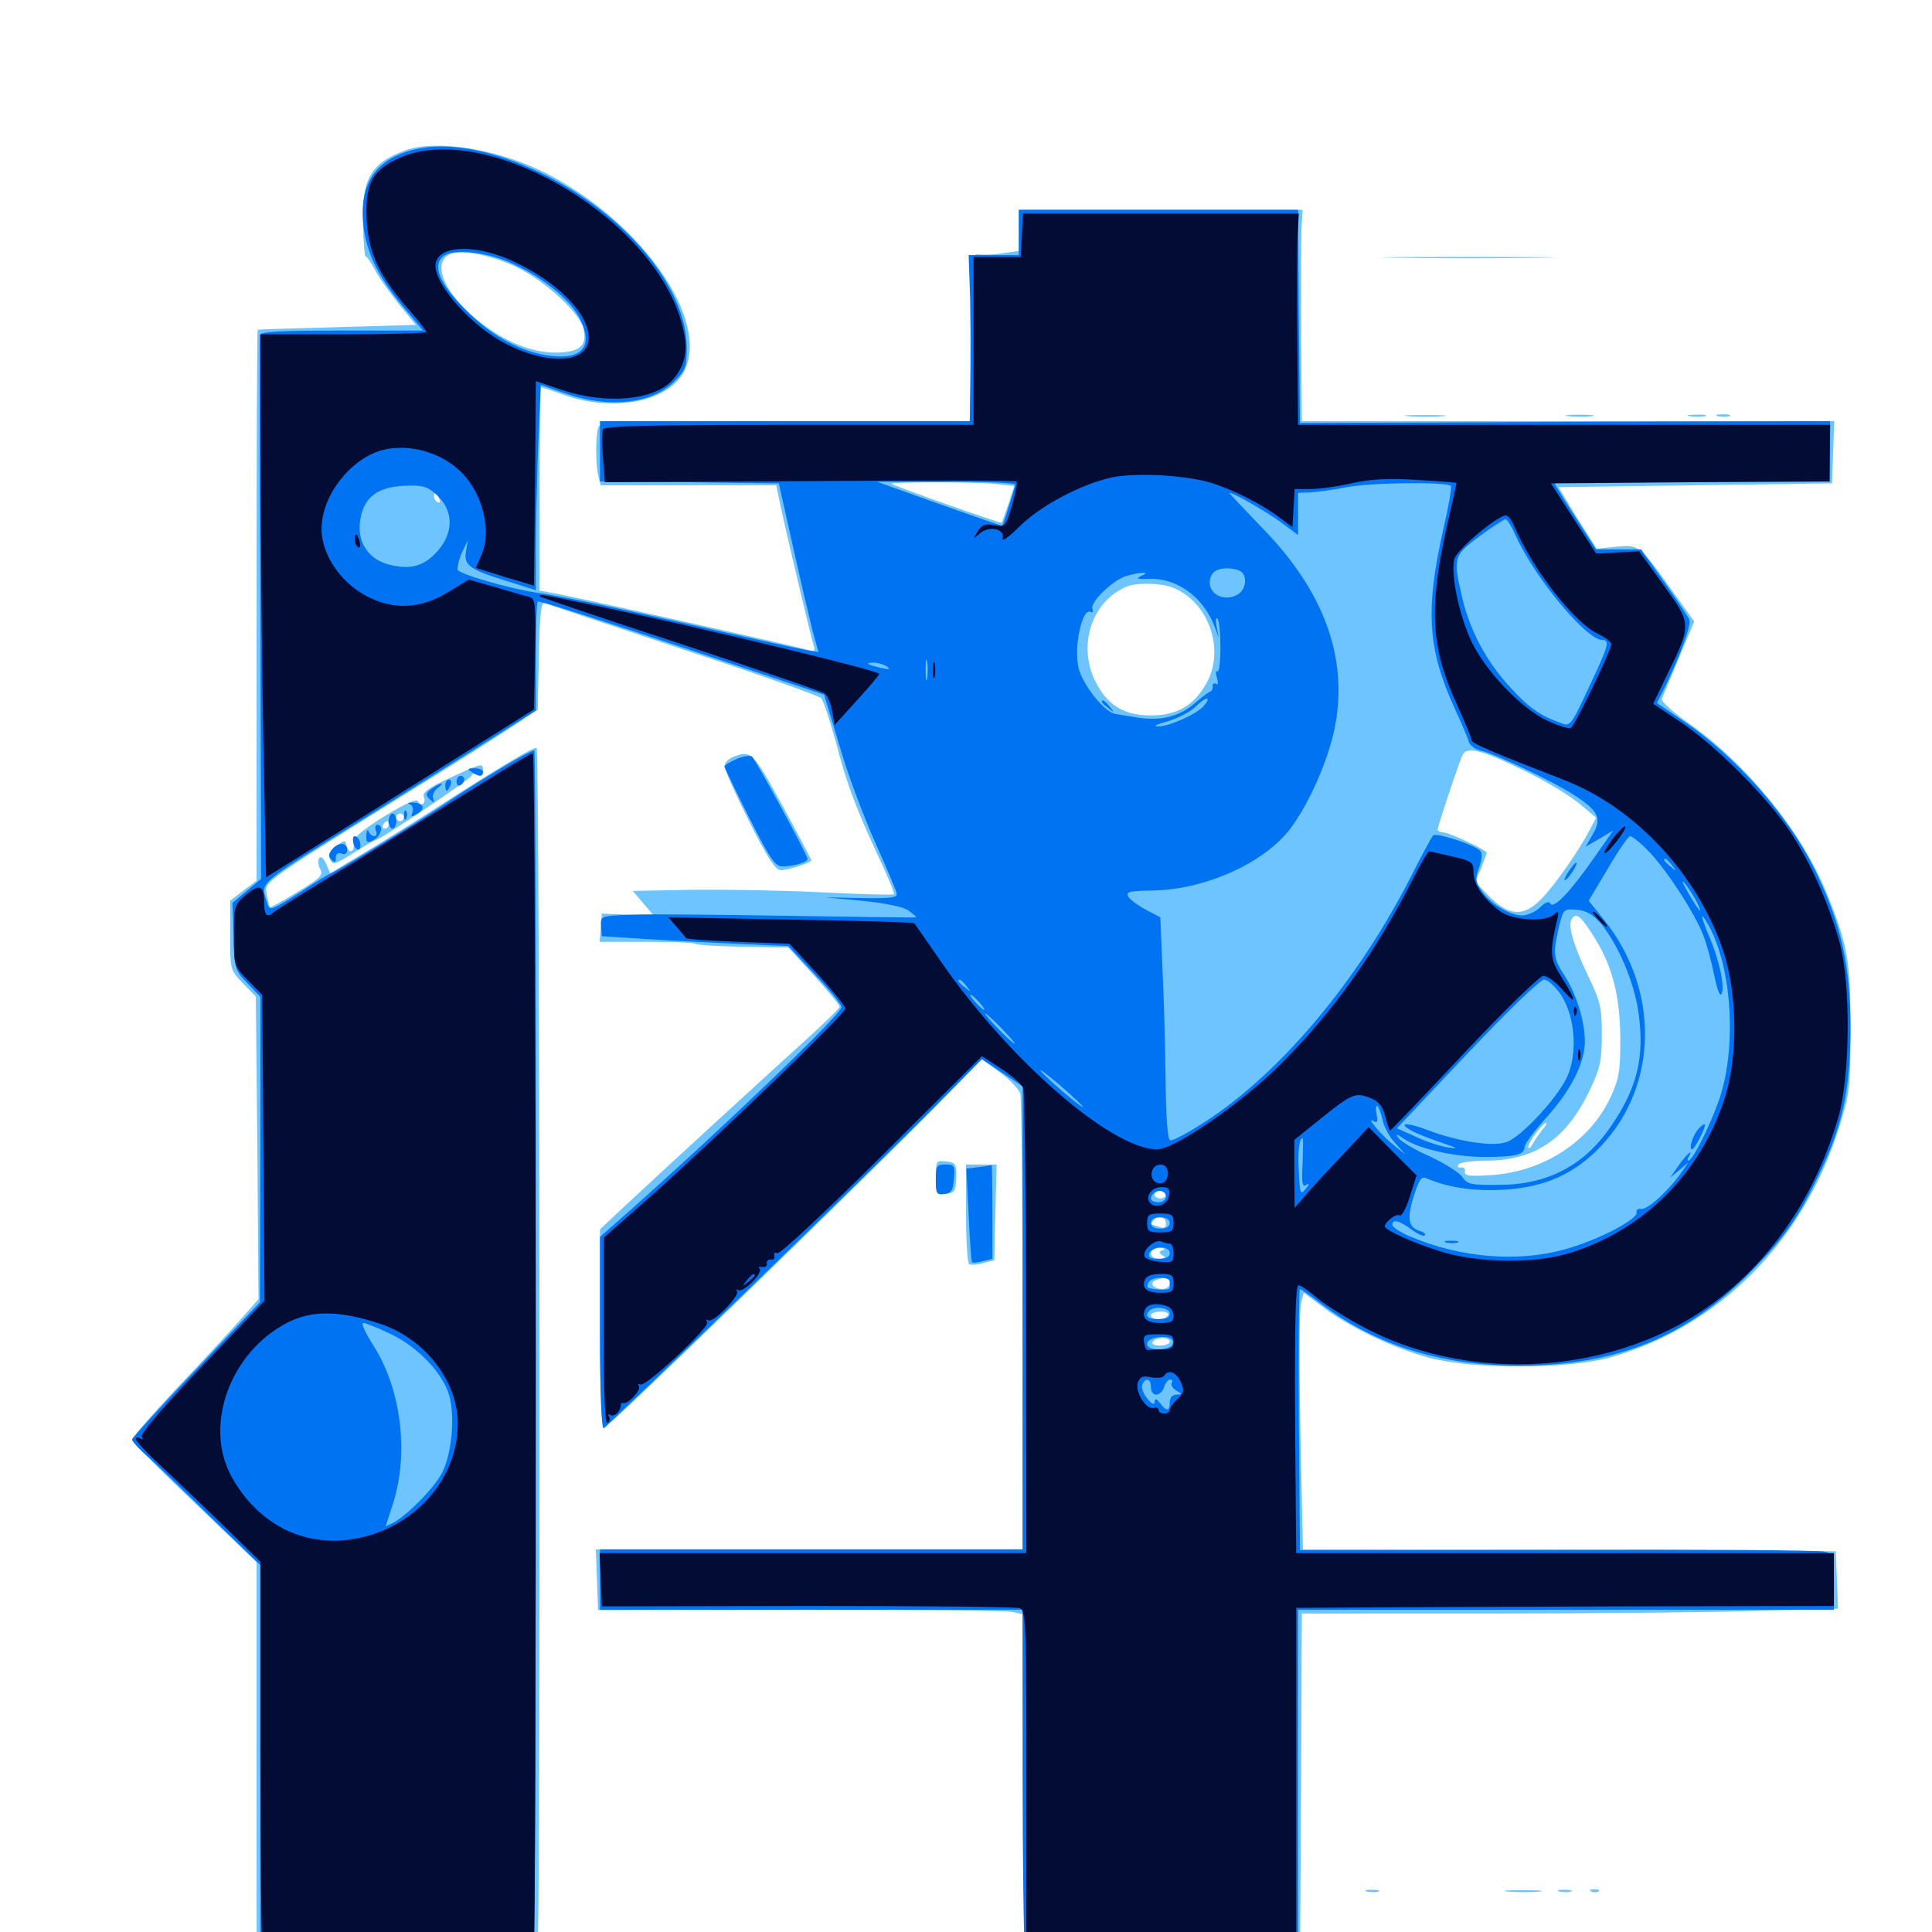 <svg xmlns="http://www.w3.org/2000/svg" viewBox="0 -1000 1000 1000">
	<path fill="#6dc4ff" d="M209.961 -922.266C191.992 -915.82 186.914 -907.031 187.891 -883.594C188.086 -874.023 188.867 -866.602 189.258 -867.188C189.648 -867.578 191.797 -864.648 193.945 -860.547C195.898 -856.641 201.758 -848.438 206.445 -842.578L215.234 -831.836L174.609 -830.664C152.148 -830.078 133.594 -829.492 133.398 -829.297C133.008 -829.102 132.812 -764.844 132.812 -686.523V-544.141L125.977 -539.062L119.141 -533.789V-515.82C119.141 -498.242 119.141 -497.852 125.781 -491.016L132.422 -484.18L133.203 -405.859L133.789 -327.539L125 -317.578C120.117 -312.109 105.469 -296.094 92.188 -282.227C79.102 -268.164 68.359 -256.055 68.359 -254.883C68.359 -253.906 82.812 -239.062 100.586 -222.266L132.812 -191.406V-87.305V16.797H204.883C268.75 16.797 277.148 16.406 278.125 13.672C279.883 8.984 279.492 -611.719 277.734 -612.891C276.367 -613.672 256.641 -601.758 218.75 -577.344C211.719 -572.852 198.242 -564.453 188.477 -558.594L170.898 -548.047L168.75 -552.93C167.383 -556.055 166.016 -557.031 165.234 -555.859C164.453 -554.492 164.648 -551.953 165.82 -550C167.383 -547.07 165.625 -545.312 153.906 -538.281C146.289 -533.594 139.844 -530.078 139.648 -530.469C139.453 -530.859 138.672 -533.789 138.086 -537.109C136.719 -543.75 134.961 -542.383 219.727 -595.117C238.086 -606.445 258.594 -619.531 265.625 -624.219L278.32 -632.617L278.906 -660.547C279.297 -681.641 280.078 -688.477 281.836 -687.891C283.203 -687.305 315.43 -676.562 353.516 -663.867C391.602 -651.367 423.828 -639.844 425 -638.672C426.172 -637.5 429.492 -627.344 432.617 -616.016C438.281 -594.141 442.773 -582.227 455.469 -554.883C459.961 -545.508 463.086 -537.5 462.695 -537.109C462.305 -536.719 445.898 -537.109 426.562 -538.086C407.031 -539.062 376.758 -539.648 359.375 -539.453L327.539 -538.867L333.008 -532.422L338.477 -525.977L325 -526.562L311.523 -527.148L310.938 -519.922L310.352 -512.5H334.57C347.852 -512.5 359.18 -512.109 359.766 -511.523C360.352 -510.938 371.484 -510.156 384.375 -509.961L408.008 -509.57L421.289 -495.117C428.516 -487.109 434.57 -479.883 434.57 -478.906C434.57 -478.125 427.344 -471.094 418.75 -463.281C402.734 -448.828 339.648 -391.016 320.898 -373.438L310.547 -363.672V-312.109C310.547 -283.789 311.328 -260.547 312.305 -260.547C314.258 -260.547 436.328 -378.906 479.297 -422.266L508.203 -451.758L517.578 -444.922C522.656 -441.211 527.344 -436.328 528.125 -433.789C528.711 -431.445 529.297 -377.344 529.297 -313.867V-198.047H418.945H308.398L308.984 -182.227L309.57 -166.602L414.453 -166.797C472.07 -166.797 521.484 -166.406 524.219 -165.625L529.297 -164.453L529.688 -72.266L530.273 19.727H601.562H672.852L673.438 -72.656L673.828 -164.844H770.117C822.852 -164.844 885.352 -165.43 908.789 -166.211L951.367 -167.383L950.781 -182.227L950.195 -197.07L812.305 -197.656L674.414 -198.047L673.047 -259.18C672.461 -292.578 672.461 -322.461 673.438 -325.586L674.805 -330.859L684.766 -323.438C698.438 -313.086 720.898 -302.344 739.453 -297.266C762.109 -291.211 810.547 -291.211 833.008 -297.266C889.648 -313.086 933.984 -357.617 952.344 -417.773C957.422 -433.984 957.812 -438.086 957.812 -467.578C957.812 -502.344 956.445 -510.938 945.508 -537.695C932.617 -569.336 904.102 -604.492 874.414 -625.391C866.016 -631.25 859.57 -637.109 860.156 -638.281C860.742 -639.453 864.648 -649.023 868.945 -659.375L876.953 -678.32L866.016 -693.555C848.633 -717.969 848.438 -718.164 836.523 -716.992L826.367 -716.016L816.406 -731.836L806.641 -747.852L877.344 -748.828L948.242 -749.805L948.828 -766.016L949.414 -782.031H811.523H673.828L673.438 -826.562C673.438 -850.977 673.438 -875.586 673.633 -881.25L674.219 -891.406H600.781H527.344V-880.859V-870.117L518.945 -868.945C514.258 -868.164 508.789 -867.969 506.641 -868.359C503.125 -868.945 502.93 -867.188 502.344 -825.586L501.953 -782.031H406.445C321.094 -782.031 310.742 -781.641 309.766 -778.906C308.203 -775 308.203 -758.984 309.766 -753.32L310.938 -748.828H356.445H401.758L404.102 -737.695C407.422 -722.07 419.727 -670.508 421.094 -666.016C422.07 -663.281 421.484 -662.695 419.531 -663.281C416.602 -664.453 308.984 -688.477 290.625 -692.188L279.297 -694.336V-747.07C279.297 -775.977 279.688 -799.609 279.883 -799.609C280.273 -799.609 285.742 -797.852 292.188 -795.508C317.383 -786.523 345.703 -791.992 353.906 -807.422C368.164 -833.789 332.031 -885.547 281.836 -910.742C257.617 -922.852 225.977 -927.93 209.961 -922.266ZM267.383 -861.719C282.031 -854.688 299.805 -838.281 301.953 -830.078C303.906 -821.68 300.781 -818.164 290.234 -817.578C277.734 -816.797 264.062 -821.68 250.586 -831.641C231.836 -845.312 223.047 -862.5 232.031 -867.969C237.305 -871.289 253.711 -868.359 267.383 -861.719ZM514.062 -749.609L525 -748.438L522.07 -739.453C520.312 -734.375 518.75 -729.883 518.359 -729.492C517.969 -728.906 462.695 -748.438 461.523 -749.609C460.547 -750.586 503.906 -750.586 514.062 -749.609ZM227.344 -741.797C227.93 -740.234 227.734 -739.453 226.562 -740.039C225.391 -740.625 224.609 -741.992 224.609 -743.164C224.609 -745.898 225.977 -745.312 227.344 -741.797ZM606.836 -695.898C625.391 -688.867 634.375 -663.867 624.414 -646.289C617.969 -634.766 609.18 -629.688 595.703 -629.688C581.836 -629.688 573.047 -634.961 566.992 -647.266C557.422 -666.211 565.43 -689.648 583.984 -696.68C588.867 -698.438 600.977 -698.242 606.836 -695.898ZM790.039 -600.586C800.781 -595.312 813.281 -587.695 817.773 -583.789L826.172 -576.758L822.852 -570.508C817.773 -560.547 805.469 -542.773 798.242 -535.156C788.867 -525.391 781.445 -525.586 771.094 -535.742L763.477 -543.555L766.602 -550.586C768.164 -554.688 769.531 -558.203 769.531 -558.594C769.531 -559.961 750 -569.141 747.07 -569.141C745.508 -569.141 744.141 -569.922 744.141 -570.703C744.141 -572.266 753.906 -601.758 756.836 -608.789C758.984 -614.062 766.406 -612.109 790.039 -600.586ZM824.219 -516.406C834.375 -500.781 838.477 -485.156 838.672 -462.695C838.672 -445.508 838.086 -441.797 833.594 -432.031C823.047 -409.375 799.023 -393.555 772.07 -391.797C760.547 -391.016 757.812 -391.406 758.203 -393.555C758.594 -395.117 757.617 -396.094 756.25 -395.703C754.688 -395.508 754.102 -396.094 754.883 -397.266C755.469 -398.242 761.719 -399.219 768.555 -399.219C794.531 -399.219 810.742 -410.156 823.047 -436.133C828.32 -447.266 829.102 -451.172 829.102 -464.648C829.102 -478.516 828.32 -481.836 821.875 -495.117C814.258 -511.133 811.523 -520.898 813.477 -524.219C815.625 -527.93 817.969 -526.172 824.219 -516.406ZM798.438 -415.43C796.875 -413.477 794.531 -410.156 793.359 -408.008C792.188 -405.859 791.016 -405.078 791.016 -406.25C791.016 -408.594 798.438 -418.75 800.195 -418.75C800.781 -418.75 800 -417.188 798.438 -415.43ZM600.977 -391.016C601.562 -392.383 601.367 -394.141 600.781 -394.727C600.195 -395.508 599.609 -394.336 599.805 -392.188C599.805 -390.039 600.391 -389.453 600.977 -391.016ZM603.516 -381.641C603.516 -380.664 602.148 -379.688 600.586 -379.688C599.023 -379.688 597.656 -380.664 597.656 -381.641C597.656 -382.812 599.023 -383.594 600.586 -383.594C602.148 -383.594 603.516 -382.812 603.516 -381.641ZM603.516 -366.797C603.516 -364.648 602.539 -364.062 600.391 -364.844C598.633 -365.43 596.875 -366.016 596.484 -366.016C595.898 -366.016 596.094 -366.992 596.68 -367.969C598.633 -371.094 603.516 -370.312 603.516 -366.797ZM601.758 -352.93C599.609 -351.953 599.609 -351.562 601.758 -350.195C603.711 -349.023 603.32 -348.438 600.195 -348.438C597.461 -348.438 595.703 -349.609 595.703 -351.367C595.703 -353.125 597.461 -354.297 600.195 -354.102C602.539 -354.102 603.32 -353.516 601.758 -352.93ZM605.469 -335.742C605.469 -334.18 603.711 -332.812 601.758 -332.812C597.07 -332.812 594.727 -335.938 598.047 -337.305C602.734 -339.258 605.469 -338.672 605.469 -335.742ZM604.492 -319.141C603.906 -318.164 601.562 -317.188 599.414 -317.188C597.461 -317.188 595.703 -318.164 595.703 -319.141C595.703 -320.312 598.047 -321.094 600.781 -321.094C603.516 -321.094 605.273 -320.312 604.492 -319.141ZM605.469 -305.469C605.469 -304.492 603.125 -303.516 600.391 -303.516C597.656 -303.516 595.898 -304.297 596.68 -305.469C597.266 -306.641 599.609 -307.422 601.758 -307.422C603.711 -307.422 605.469 -306.641 605.469 -305.469ZM723.242 -866.602C702.93 -866.797 719.531 -866.992 759.766 -866.992C800 -866.992 816.602 -866.797 796.484 -866.602C776.172 -866.211 743.359 -866.211 723.242 -866.602ZM729.102 -784.57C724.023 -784.961 727.734 -785.156 737.305 -785.156C747.07 -785.156 751.172 -784.961 746.68 -784.57C742.188 -784.18 734.18 -784.18 729.102 -784.57ZM812.109 -784.57C808.594 -784.961 810.938 -785.352 817.383 -785.352C823.828 -785.352 826.758 -784.961 823.828 -784.57C820.898 -784.18 815.625 -784.18 812.109 -784.57ZM874.609 -784.57C872.07 -784.961 873.633 -785.352 877.93 -785.352C882.227 -785.547 884.18 -785.156 882.422 -784.57C880.469 -784.18 876.953 -784.18 874.609 -784.57ZM889.258 -784.57C887.305 -785.156 888.477 -785.547 891.602 -785.547C894.922 -785.547 896.289 -785.156 895.117 -784.57C893.75 -784.18 891.016 -784.18 889.258 -784.57ZM379.492 -608.203C376.953 -607.227 375 -605.078 375 -603.32C375 -601.758 380.664 -588.867 387.695 -575C397.07 -556.25 401.367 -549.609 404.102 -549.609C408.008 -549.609 419.922 -553.516 419.922 -554.688C419.922 -555.078 413.281 -567.773 405.078 -582.812C389.844 -610.742 388.672 -611.914 379.492 -608.203ZM232.617 -597.266C222.266 -592.578 218.555 -589.844 219.336 -587.695C220.117 -586.133 219.727 -584.375 218.75 -583.789C217.969 -583.203 216.797 -583.984 216.406 -585.156C215.82 -586.914 209.961 -584.18 199.023 -577.539C186.328 -569.531 182.812 -566.406 183.008 -563.281C183.594 -558.594 180.273 -558.008 179.297 -562.5C178.711 -565.43 178.125 -565.234 174.219 -562.109C171.289 -559.57 170.117 -557.227 170.898 -555.078C172.07 -552.148 173.438 -552.539 182.812 -558.398C188.672 -562.109 193.945 -565.234 194.531 -565.234C196.68 -565.234 244.141 -597.07 244.141 -598.633C244.141 -599.414 245.508 -599.805 247.07 -599.219C248.828 -598.438 250 -599.219 250 -601.172C250 -605.273 249.414 -605.078 232.617 -597.266ZM208.984 -576.953C208.984 -575.977 208.203 -575 207.031 -575C206.055 -575 205.078 -575.977 205.078 -576.953C205.078 -578.125 206.055 -578.906 207.031 -578.906C208.203 -578.906 208.984 -578.125 208.984 -576.953ZM201.172 -573.047C201.172 -572.07 200.195 -571.094 199.023 -571.094C198.047 -571.094 197.656 -572.07 198.242 -573.047C198.828 -574.219 199.805 -575 200.391 -575C200.781 -575 201.172 -574.219 201.172 -573.047ZM484.375 -390.43C484.375 -381.836 484.57 -381.445 489.648 -382.031C494.141 -382.617 494.727 -383.398 494.922 -390.43C495.117 -397.461 494.727 -398.242 489.844 -398.828C484.57 -399.414 484.375 -399.219 484.375 -390.43ZM500 -372.07C500 -358.008 500.781 -346.289 501.562 -345.703C502.539 -345.117 505.859 -345.312 508.984 -346.289L514.648 -347.656L515.234 -372.461L515.82 -397.266H507.812H500ZM707.617 -20.898C705.664 -21.484 706.836 -21.875 709.961 -21.875C713.281 -21.875 714.648 -21.484 713.477 -20.898C712.109 -20.508 709.375 -20.508 707.617 -20.898ZM780.859 -20.898C776.172 -21.289 779.492 -21.68 788.086 -21.68C796.68 -21.68 800.391 -21.289 796.484 -20.898C792.383 -20.508 785.352 -20.508 780.859 -20.898ZM807.227 -20.898C805.273 -21.484 806.445 -21.875 809.57 -21.875C812.891 -21.875 814.258 -21.484 813.086 -20.898C811.719 -20.508 808.984 -20.508 807.227 -20.898ZM823.828 -20.898C822.266 -21.484 822.852 -22.07 825 -22.07C827.148 -22.266 828.32 -21.68 827.539 -21.094C826.953 -20.508 825.195 -20.312 823.828 -20.898Z"/>
	<path fill="#0073f3" d="M211.133 -921.68C194.141 -916.406 186.523 -904.688 187.891 -885.742C189.062 -870.312 194.922 -857.617 208.984 -840.82L218.945 -828.906H176.758C144.727 -828.906 134.766 -828.32 134.57 -826.562C134.375 -825.195 134.375 -761.328 134.766 -684.57L135.156 -545.117L127.734 -538.867L120.312 -532.617L120.898 -515.234C121.289 -498.438 121.68 -497.656 128.125 -491.016L134.766 -483.984V-405.078L134.57 -325.977L101.562 -291.211C83.203 -272.07 68.359 -255.664 68.359 -254.883C68.359 -253.906 72.461 -249.414 77.734 -244.922C82.812 -240.234 97.656 -225.977 110.742 -213.086L134.766 -189.844V-86.523V16.797H204.883C243.555 16.797 275.586 16.016 276.172 15.039C277.539 13.086 277.93 -610.352 276.562 -611.523C275.586 -612.5 247.852 -595.898 228.516 -582.812C216.992 -575 172.07 -547.656 170.703 -547.656C170.312 -547.656 163.086 -543.359 154.883 -537.891C140.039 -528.516 139.648 -528.32 138.281 -532.617C134.961 -543.945 131.055 -540.625 190.43 -577.539C207.617 -588.281 234.18 -604.883 249.609 -614.648L277.344 -632.227V-659.961C277.344 -675.195 277.734 -688.086 278.32 -688.672C278.906 -689.258 312.5 -678.516 352.93 -665.039L426.562 -640.43L428.906 -632.617C430.273 -628.32 433.594 -616.992 436.523 -607.422C439.453 -597.852 446.484 -578.906 452.344 -565.43C458.398 -551.953 463.672 -539.453 464.062 -537.891C464.844 -535.352 462.109 -534.961 445.898 -535.156L426.758 -535.547L445.898 -533.789C457.617 -532.617 466.797 -530.859 469.922 -528.906C472.461 -527.148 474.414 -525.391 474.219 -525.195C473.828 -525 444.141 -525.391 408.203 -525.977C372.266 -526.562 335.547 -526.953 326.758 -526.562C310.938 -525.977 310.742 -525.781 311.133 -520.703L311.523 -515.43L335.938 -513.867C349.414 -513.086 371.094 -511.914 384.18 -511.328L408.008 -510.352L421.68 -495.703C429.297 -487.695 435.547 -480.078 435.547 -478.711C435.547 -475 373.633 -415.625 325.586 -373.047L310.547 -359.766V-309.961C310.547 -279.297 311.328 -260.547 312.5 -260.938C314.648 -261.719 463.477 -406.055 489.844 -433.203L508.203 -451.758L518.75 -444.727L529.297 -437.695V-317.969V-198.047H419.922H310.547V-182.422V-166.797H419.922H529.297V-83.008C529.297 -37.109 529.883 4.688 530.469 9.766L531.836 18.75H601.758H671.875V-74.023V-166.797H810.547H949.219V-181.25C949.219 -194.922 949.023 -195.703 944.336 -196.875C941.602 -197.656 879.492 -198.047 806.055 -197.852L672.852 -197.656L672.266 -265.234C672.07 -302.344 672.266 -332.812 672.852 -332.812C673.242 -332.812 678.32 -329.297 683.984 -325C712.109 -303.711 745.898 -293.164 786.133 -293.164C837.109 -293.164 873.633 -308.008 907.422 -342.969C924.023 -359.961 931.055 -370.312 941.406 -391.797C953.711 -417.383 957.422 -434.766 957.812 -465.625C958.008 -500.391 952.93 -522.461 938.477 -551.562C925 -578.516 898.242 -608.594 871.68 -626.562L857.617 -636.133L862.109 -645.117C869.727 -660.742 875.391 -676.367 874.414 -679.297C873.828 -680.664 867.969 -689.453 861.328 -698.828L849.414 -715.625H837.891H826.172L815.43 -732.227C809.57 -741.406 804.688 -749.414 804.688 -749.805C804.688 -750.391 836.719 -750.781 875.977 -750.781H947.266V-766.406V-782.031L810.156 -781.641L672.852 -781.055L672.266 -836.328L671.875 -891.406H599.609H527.344V-879.688V-867.969H514.453H501.367L502.148 -845.117C502.344 -832.422 502.539 -813.086 502.344 -802.148L501.953 -782.031H406.25H310.547V-766.406V-750.781L356.836 -750.391L403.125 -749.805L410.352 -717.578C414.258 -699.805 418.945 -680.273 420.508 -673.828L423.633 -662.5L417.383 -663.477C413.867 -664.062 390.039 -669.336 364.258 -675.195C316.992 -685.938 292.578 -691.016 278.32 -693.164C264.453 -695.117 237.891 -702.734 236.914 -705.078C236.523 -706.25 237.5 -710.352 239.062 -713.867L242.188 -720.508L241.211 -714.648C239.844 -707.422 243.164 -705.078 263.086 -699.023L277.344 -694.531V-715.43C277.344 -727.148 277.93 -750.977 278.516 -768.555L279.883 -800.781L292.773 -796.289C315.43 -788.477 337.5 -791.016 349.023 -802.539C354.883 -808.398 355.469 -810.156 355.469 -820.312C355.273 -851.562 323.633 -889.258 280.273 -910.352C253.32 -923.242 229.297 -927.344 211.133 -921.68ZM266.211 -863.086C281.836 -855.859 295.508 -844.336 300.195 -834.961C307.227 -820.898 301.562 -813.867 285.156 -815.82C269.922 -817.578 254.883 -825.781 241.406 -839.258C227.344 -853.125 223.438 -862.695 229.688 -867.578C235.156 -871.484 252.93 -869.531 266.211 -863.086ZM525.391 -749.219C525.391 -747.852 519.531 -729.102 518.75 -727.93C518.555 -727.734 503.906 -732.812 486.328 -739.062L454.102 -750.586H489.844C509.375 -750.781 525.391 -750 525.391 -749.219ZM750.977 -748.438C751.562 -748.047 749.805 -737.891 747.07 -726.172C737.695 -684.57 738.867 -664.258 752.734 -633.789C756.445 -625.586 759.961 -617.578 760.352 -615.82C760.938 -614.062 763.867 -611.914 766.992 -611.328C774.805 -609.375 803.906 -595.508 814.453 -588.672C827.344 -580.469 829.297 -576.367 824.414 -568.164L820.703 -561.719L827.734 -565.82L834.961 -570.117L825.391 -556.445C812.891 -538.477 804.297 -529.492 802.539 -532.227C801.758 -533.789 799.805 -533.008 797.07 -530.273C794.922 -528.125 790.625 -526.172 787.891 -526.172C781.25 -526.172 770.898 -532.617 766.602 -539.258C763.672 -543.75 763.477 -545.312 765.625 -551.172C767.188 -555.664 767.383 -558.398 766.016 -559.766C762.891 -562.891 743.359 -569.141 741.797 -567.578C741.016 -566.797 735.547 -556.641 729.492 -544.727C702.734 -492.773 664.648 -447.07 626.953 -421.484C616.406 -414.453 606.836 -409.18 605.664 -409.766C604.297 -410.742 603.516 -421.484 603.32 -439.844C603.125 -455.664 602.539 -481.25 601.758 -496.875L600.586 -525.195L593.164 -529.102C589.062 -531.25 584.961 -534.375 583.984 -535.938C582.617 -538.477 584.57 -538.867 596.484 -539.062C623.828 -539.453 654.883 -553.516 668.164 -571.484C677.93 -584.766 687.305 -606.25 690.82 -623.047C698.047 -658.984 685.547 -693.75 653.516 -726.562C643.75 -736.719 635.938 -744.922 636.328 -744.922C638.477 -744.922 654.883 -735.547 662.695 -729.883L671.875 -723.047V-733.984V-744.922L678.32 -745.117C681.641 -745.312 690.234 -746.484 697.266 -747.852C708.984 -750.195 748.828 -750.781 750.977 -748.438ZM226.758 -743.164C234.766 -735.156 234.766 -724.219 226.562 -714.844C219.531 -706.836 212.305 -704.883 201.172 -707.812C190.82 -710.547 184.961 -719.141 186.328 -729.883C187.891 -742.773 195.508 -748.438 211.523 -748.633C219.531 -748.828 221.875 -747.852 226.758 -743.164ZM418.555 -747.461C419.727 -748.047 418.359 -748.438 415.039 -748.438C411.914 -748.438 410.742 -748.047 412.695 -747.461C414.453 -747.07 417.188 -747.07 418.555 -747.461ZM784.375 -723.047C794.141 -701.172 821.094 -668.75 829.297 -668.75C833.398 -668.75 832.812 -666.211 822.461 -644.336C813.086 -624.219 812.695 -623.828 807.812 -625.781C796.68 -629.883 791.211 -633.789 781.445 -644.531C769.336 -657.617 760.742 -673.828 756.836 -690.625C751.953 -711.328 752.344 -712.5 765.82 -722.461C772.461 -727.344 778.516 -731.25 779.297 -731.25C780.078 -731.25 782.422 -727.539 784.375 -723.047ZM641.406 -704.688C645.898 -702.93 645.312 -694.727 640.43 -692.188C631.836 -687.5 622.852 -694.727 627.344 -702.734C629.102 -705.859 635.742 -706.836 641.406 -704.688ZM590.82 -701.953C587.695 -700.391 588.672 -700.195 594.727 -700.391C609.18 -700.977 622.852 -691.016 628.711 -675.586L630.859 -669.727L629.688 -675.586C629.102 -678.711 629.297 -680.664 630.078 -679.883C632.227 -677.734 632.227 -651.172 630.078 -652.539C629.297 -653.125 629.102 -651.562 629.883 -649.219C630.664 -646.484 630.469 -645.312 629.297 -646.094C628.32 -646.68 627.539 -646.094 627.734 -644.727C627.734 -643.555 627.148 -642.188 626.367 -641.992C625.586 -641.797 621.875 -639.062 618.164 -635.742C610.352 -629.102 600.977 -626.758 589.258 -628.516C584.766 -629.297 579.297 -630.078 577.344 -630.469C571.875 -631.25 560.938 -644.727 558.398 -653.711C555.469 -664.453 560.156 -686.133 564.648 -683.203C565.625 -682.617 565.82 -683.398 565.43 -684.766C564.062 -688.281 575.977 -699.805 583.203 -701.953C590.82 -704.102 595.898 -704.102 590.82 -701.953ZM481.836 -666.406C482.422 -667.773 482.227 -669.531 481.641 -670.117C481.055 -670.898 480.469 -669.727 480.664 -667.578C480.664 -665.43 481.25 -664.844 481.836 -666.406ZM436.914 -659.766C437.695 -660.352 436.523 -660.938 434.375 -660.742C432.227 -660.742 431.641 -660.156 433.203 -659.57C434.57 -658.984 436.328 -659.18 436.914 -659.766ZM479.883 -648.828C479.492 -646.289 479.102 -648.242 479.102 -653.125C479.102 -658.008 479.492 -659.961 479.883 -657.617C480.273 -655.078 480.273 -651.172 479.883 -648.828ZM444.727 -657.812C445.508 -658.398 444.336 -658.984 442.188 -658.789C440.039 -658.789 439.453 -658.203 441.016 -657.617C442.383 -657.031 444.141 -657.227 444.727 -657.812ZM458.984 -655.078C461.133 -653.516 460.352 -653.32 456.055 -654.297C448.828 -655.859 447.266 -657.031 452.344 -657.031C454.297 -657.031 457.422 -656.055 458.984 -655.078ZM623.242 -634.766C619.727 -630.469 604.883 -623.828 599.414 -624.023C596.484 -624.023 598.438 -625 604.102 -626.562C609.375 -628.125 616.016 -631.445 618.75 -634.18C624.023 -639.453 627.344 -639.844 623.242 -634.766ZM852.734 -559.961C861.719 -551.172 877.539 -526.953 881.641 -515.82C883.398 -511.328 885.938 -501.953 887.305 -495.117C889.062 -486.719 890.43 -483.594 891.211 -485.938C892.773 -489.844 889.648 -503.906 884.375 -516.016C879.883 -526.953 879.883 -529.102 884.766 -520.312C896.484 -498.047 898.828 -458.594 890.234 -432.031C885.547 -418.164 876.172 -399.219 873.828 -399.219C873.242 -399.219 873.438 -400.195 874.023 -401.172C876.953 -406.055 872.852 -402.539 868.945 -396.875L864.453 -390.43L869.141 -394.336L873.828 -398.242L869.727 -392.383C863.281 -383.398 852.539 -373.633 849.414 -374.219C847.852 -374.609 846.875 -373.828 847.07 -372.461C847.852 -369.141 829.297 -359.18 812.5 -354.102C787.305 -346.289 756.445 -348.633 729.492 -360.156C724.609 -362.305 720.703 -364.844 720.703 -366.016C720.703 -369.141 724.219 -368.359 730.469 -363.672C733.594 -361.328 736.719 -359.961 737.5 -360.547C738.086 -361.328 736.914 -362.305 734.766 -362.891C728.906 -364.844 728.125 -369.336 731.836 -381.055C734.375 -389.258 735.742 -391.211 738.086 -390.234C749.414 -385.352 762.109 -383.398 777.93 -384.18C799.414 -385.352 815.234 -392.383 828.906 -407.031C858.398 -438.477 858.984 -487.695 830.469 -523.633L822.266 -533.789L832.227 -550.391C837.5 -559.57 842.773 -567.188 843.75 -567.188C844.727 -567.188 848.828 -564.062 852.734 -559.961ZM865.43 -552.148C867.969 -549.023 867.773 -548.828 864.844 -551.367C861.523 -553.906 860.547 -555.469 862.109 -555.469C862.5 -555.469 864.062 -553.906 865.43 -552.148ZM878.32 -533.008C882.422 -524.805 878.516 -529.297 873.242 -538.867C870.703 -543.164 870.312 -544.922 872.07 -542.773C873.828 -540.625 876.562 -536.328 878.32 -533.008ZM828.516 -522.07C837.305 -511.523 845.312 -492.969 847.852 -477.344C851.562 -453.516 847.656 -436.914 833.398 -416.406C819.727 -396.68 800.781 -386.719 775.977 -386.719C761.523 -386.523 759.57 -386.914 756.836 -390.82C755.273 -393.164 747.656 -397.852 740.234 -401.367C732.617 -404.688 725.391 -408.984 724.023 -410.742C722.07 -413.281 722.656 -413.281 726.953 -410.352C735.156 -405.078 753.32 -401.172 768.75 -401.172C784.57 -401.172 789.062 -402.344 789.062 -406.25C789.062 -407.617 793.945 -414.453 800 -421.094C813.086 -435.547 820.312 -449.805 820.312 -460.938C820.312 -471.484 815.82 -485.742 809.766 -495.117C804.102 -503.711 803.711 -506.25 806.836 -519.922C809.18 -529.492 809.375 -529.688 816.016 -529.102C821.094 -528.711 824.414 -526.758 828.516 -522.07ZM500.195 -489.648C502.734 -486.523 502.539 -486.328 499.609 -488.867C497.656 -490.234 496.094 -491.797 496.094 -492.188C496.094 -493.75 497.656 -492.773 500.195 -489.648ZM808.008 -484.961C815.43 -473.633 816.797 -453.906 810.742 -441.797C805.469 -431.055 787.5 -411.719 780.078 -408.984C773.242 -406.25 755.078 -408.984 739.062 -415.039C727.93 -419.336 722.852 -418.945 730.859 -414.648C733.203 -413.281 740.234 -410.547 746.094 -408.594C754.688 -405.664 755.273 -405.273 749.609 -406.055C745.508 -406.641 737.891 -409.18 732.617 -411.719L723.047 -416.016L759.375 -454.492C780.078 -476.367 797.266 -492.969 799.219 -492.969C801.172 -492.969 805.078 -489.258 808.008 -484.961ZM506.836 -481.25C508.789 -479.102 509.961 -477.344 509.375 -477.344C508.789 -477.344 506.836 -479.102 504.883 -481.25C502.93 -483.398 501.758 -485.156 502.344 -485.156C502.93 -485.156 504.883 -483.398 506.836 -481.25ZM518.555 -467.578C522.656 -463.281 525.781 -459.766 525.195 -459.766C524.609 -459.766 520.703 -463.281 516.602 -467.578C512.5 -471.875 509.375 -475.391 509.961 -475.391C510.547 -475.391 514.453 -471.875 518.555 -467.578ZM560.547 -427.148C560.547 -425.781 541.992 -441.602 538.867 -445.508C537.305 -447.461 541.602 -444.141 548.438 -438.477C555.078 -432.617 560.547 -427.539 560.547 -427.148ZM715.625 -420.312C716.211 -416.797 719.336 -411.328 722.266 -408.203L727.539 -402.344L721.484 -407.227C715.234 -412.109 706.445 -422.461 710.938 -419.727C712.891 -418.555 713.281 -419.336 712.5 -423.242C711.914 -426.172 712.109 -427.93 712.891 -427.539C713.672 -426.953 714.844 -423.828 715.625 -420.312ZM674.219 -398.047C673.633 -387.695 674.023 -385.352 676.172 -386.719C677.93 -387.695 677.93 -387.109 675.781 -384.57C673.047 -381.25 672.852 -382.031 672.266 -393.359C671.68 -404.102 672.461 -410.938 674.219 -410.938C674.609 -410.938 674.414 -405.078 674.219 -398.047ZM764.258 -403.711C765.43 -404.297 764.453 -404.688 761.719 -404.688C758.984 -404.688 758.008 -404.297 759.375 -403.711C760.547 -403.32 762.891 -403.32 764.258 -403.711ZM603.125 -391.602C602.734 -392.969 601.172 -394.531 599.805 -394.922C598.242 -395.508 597.461 -394.727 598.047 -393.164C598.438 -391.797 600 -390.234 601.367 -389.844C602.93 -389.258 603.711 -390.039 603.125 -391.602ZM603.516 -380.664C603.516 -379.102 601.758 -377.734 599.609 -377.734C595.703 -377.734 594.531 -379.883 597.07 -382.227C599.414 -384.766 603.516 -383.594 603.516 -380.664ZM605.469 -366.992C605.469 -365.234 603.711 -364.062 600.586 -364.062C597.461 -364.062 595.703 -365.234 595.703 -366.992C595.703 -368.75 597.461 -369.922 600.586 -369.922C603.711 -369.922 605.469 -368.75 605.469 -366.992ZM605.469 -351.367C605.469 -349.414 603.516 -348.438 599.609 -348.438C595.312 -348.438 594.141 -349.219 594.922 -351.367C595.703 -352.93 598.242 -354.297 600.781 -354.297C603.711 -354.297 605.469 -353.125 605.469 -351.367ZM605.469 -336.719V-333.398C605.273 -331.836 595.508 -332.422 593.945 -333.789C593.75 -334.18 593.945 -335.352 594.727 -336.523C596.289 -339.258 605.469 -339.258 605.469 -336.719ZM605.469 -320.117C605.469 -318.164 603.516 -317.188 599.609 -317.188C593.945 -317.188 592.188 -318.945 595.117 -321.68C597.656 -324.219 605.469 -323.047 605.469 -320.117ZM202.148 -309.57C216.211 -302.93 229.492 -289.062 232.617 -277.344C235.547 -266.406 233.789 -247.461 228.906 -237.891C225 -230.078 211.133 -216.016 203.711 -211.914L199.609 -209.961L203.516 -222.07C211.719 -248.047 207.617 -281.25 193.164 -303.711C189.062 -310.156 186.719 -315.234 188.086 -315.234C189.258 -315.234 195.703 -312.695 202.148 -309.57ZM606.641 -303.711C605.859 -302.539 602.734 -301.562 599.414 -301.562C591.992 -301.562 591.797 -306.836 599.219 -307.812C605.273 -308.594 608.398 -306.836 606.641 -303.711ZM595.703 -282.031C595.703 -279.883 596.875 -278.125 598.438 -278.125C600 -278.125 601.953 -279.883 602.539 -282.031C603.125 -284.18 604.688 -285.938 605.664 -285.938C606.836 -285.938 607.227 -285.156 606.445 -284.18C605.859 -283.008 607.031 -281.445 608.789 -280.273C612.109 -278.32 612.109 -278.32 608.984 -278.125C606.836 -278.125 605.469 -276.562 605.469 -274.219C605.469 -269.336 603.711 -269.336 600.391 -273.828C598.438 -276.172 597.852 -276.367 597.656 -274.414C597.656 -272.656 596.289 -273.047 593.945 -275.977C591.797 -278.516 590.625 -281.641 591.211 -283.203C592.773 -287.305 595.703 -286.523 595.703 -282.031ZM811.523 -548.438C809.766 -545.508 809.18 -543.945 810.352 -544.531C812.5 -545.898 817.188 -553.516 815.82 -553.516C815.234 -553.516 813.477 -551.172 811.523 -548.438ZM570.312 -636.719C570.312 -636.328 571.875 -634.766 573.828 -633.398C576.758 -630.859 576.953 -631.055 574.414 -634.18C571.875 -637.305 570.312 -638.281 570.312 -636.719ZM878.711 -415.234C875.977 -411.719 874.023 -405.078 875.781 -405.078C877.148 -405.078 883.203 -416.992 882.422 -417.969C882.031 -418.359 880.273 -417.188 878.711 -415.234ZM748.633 -356.836C746.68 -357.422 747.852 -357.812 750.977 -357.812C754.297 -357.812 755.664 -357.422 754.492 -356.836C753.125 -356.445 750.391 -356.445 748.633 -356.836ZM381.445 -607.227C377.93 -605.664 375 -603.906 375 -603.32C375 -602.734 380.664 -590.82 387.695 -576.953C398.438 -555.664 401.172 -551.562 404.883 -551.562C410.938 -551.562 417.969 -553.711 417.969 -555.469C417.969 -557.422 391.406 -606.25 389.258 -608.398C388.477 -609.18 384.766 -608.594 381.445 -607.227ZM244.141 -600.391C247.852 -597.852 250 -597.852 250 -600.391C250 -601.562 248.047 -602.344 245.703 -602.344C241.992 -602.344 241.797 -601.953 244.141 -600.391ZM236.328 -595.312C236.328 -593.75 237.305 -592.969 238.281 -593.555C239.453 -594.141 240.234 -595.508 240.234 -596.68C240.234 -597.656 239.453 -598.438 238.281 -598.438C237.305 -598.438 236.328 -597.07 236.328 -595.312ZM230.469 -593.555C230.469 -591.992 230.859 -590.625 231.25 -590.625C231.641 -590.625 232.422 -591.992 233.203 -593.555C233.789 -595.117 233.398 -596.484 232.422 -596.484C231.25 -596.484 230.469 -595.117 230.469 -593.555ZM223.438 -591.797C220.312 -589.453 220.117 -588.477 222.461 -586.328C224.609 -584.18 225 -584.375 224.219 -586.719C223.633 -588.281 224.609 -590.625 226.367 -591.992C230.859 -595.312 228.125 -595.117 223.438 -591.797ZM212.305 -583.594C213.672 -583.008 214.062 -581.25 213.477 -579.492C212.5 -576.953 212.891 -576.953 216.406 -579.102C220.703 -581.836 218.75 -584.766 212.891 -584.57C211.133 -584.57 210.742 -584.18 212.305 -583.594ZM209.18 -577.734C209.18 -575.586 209.766 -575 210.352 -576.562C210.938 -577.93 210.742 -579.688 210.156 -580.273C209.57 -581.055 208.984 -579.883 209.18 -577.734ZM201.172 -575C201.172 -572.852 202.148 -571.094 203.125 -571.094C204.297 -571.094 205.078 -572.852 205.078 -575C205.078 -577.148 204.297 -578.906 203.125 -578.906C202.148 -578.906 201.172 -577.148 201.172 -575ZM194.531 -570.117C195.312 -568.555 194.922 -567.188 193.75 -567.188C192.578 -567.188 191.211 -568.359 190.82 -569.727C190.234 -570.898 189.648 -570.117 189.648 -567.578C189.453 -563.672 190.039 -563.477 193.359 -565.234C197.266 -567.383 198.828 -573.047 195.312 -573.047C194.336 -573.047 193.945 -571.68 194.531 -570.117ZM183.008 -563.281C183.594 -561.133 184.766 -559.961 185.742 -560.352C187.695 -561.719 185.938 -567.188 183.594 -567.188C182.617 -567.188 182.422 -565.43 183.008 -563.281ZM171.875 -560.352C169.922 -558.008 169.922 -556.641 171.484 -555.078C173.242 -553.32 173.828 -553.516 173.828 -556.055C173.828 -558.008 174.805 -558.789 176.758 -558.203C178.516 -557.422 179.688 -558.203 179.688 -560.156C179.688 -564.062 175 -564.258 171.875 -560.352ZM484.375 -389.258C484.375 -382.227 484.766 -381.445 488.867 -382.031C492.383 -382.422 493.359 -383.984 493.75 -390.039C494.336 -396.68 493.945 -397.266 489.453 -397.266C484.766 -397.266 484.375 -396.484 484.375 -389.258ZM506.445 -395.898L500.195 -395.117L501.367 -371.289C501.953 -358.203 502.734 -347.07 503.125 -346.68C503.516 -346.289 506.055 -346.484 508.789 -347.266L513.672 -348.438V-372.852C513.672 -386.328 513.477 -397.07 513.281 -396.875C512.891 -396.875 509.961 -396.289 506.445 -395.898Z"/>
	<path fill="#020c35" d="M206.055 -917.969C192.188 -911.523 188.672 -904.297 189.844 -884.961C191.016 -868.359 196.484 -856.836 212.305 -838.867C216.992 -833.594 220.703 -828.711 220.703 -828.125C220.703 -827.539 201.367 -826.953 177.734 -826.953H134.766L134.961 -747.461C135.156 -703.516 135.742 -640.43 136.523 -606.836L137.695 -545.898L192.383 -580.078C222.461 -599.023 253.711 -618.555 261.719 -623.633L276.367 -632.812L276.953 -661.328C277.344 -687.305 277.148 -690.039 274.023 -691.016C272.07 -691.406 264.258 -693.75 256.445 -696.094L242.578 -700L232.422 -693.75C217.773 -684.766 203.906 -683.984 189.453 -691.602C177.734 -697.852 168.75 -709.766 166.797 -721.68C164.258 -737.109 175.391 -756.25 191.602 -764.648C205.859 -771.875 226.562 -767.773 238.867 -755.469C249.805 -744.531 254.492 -725.586 249.414 -713.281L246.289 -706.055L261.328 -701.367L276.367 -696.875L276.953 -749.805L277.344 -802.734L290.625 -798.242C313.867 -790.43 339.258 -792.773 348.438 -803.711C355.859 -812.5 356.641 -821.094 351.758 -836.328C333.984 -890.43 249.023 -938.086 206.055 -917.969ZM265.039 -865.039C288.086 -854.492 304.688 -837.891 304.688 -825.195C304.688 -812.109 284.57 -810.547 262.109 -821.875C242.578 -831.836 222.266 -855.859 225.781 -864.844C228.906 -873.242 247.07 -873.242 265.039 -865.039ZM528.906 -878.32L528.32 -866.992H516.211H503.906V-823.633V-780.078H408.398C333.789 -780.078 312.695 -779.492 312.109 -777.734C311.523 -776.367 311.523 -769.531 312.109 -762.695L313.086 -750.391L418.945 -750.977C477.344 -751.367 525.586 -751.367 526.172 -750.781C526.562 -750.195 525.586 -744.727 523.828 -738.477C520.508 -727.344 520.312 -727.148 514.648 -728.125C509.961 -729.102 508.203 -728.32 506.055 -725C503.516 -720.703 503.516 -720.703 507.031 -723.828C511.914 -728.125 520.312 -726.367 518.945 -721.289C518.359 -719.336 522.07 -721.875 527.539 -727.344C538.477 -738.281 559.57 -749.414 575.586 -752.93C588.672 -755.469 613.672 -754.102 627.148 -750C638.281 -746.484 653.125 -739.062 662.109 -732.227L668.945 -727.148L669.531 -737.109L670.117 -746.875H678.32C682.812 -746.875 692.773 -748.242 700.195 -750C710.352 -752.148 719.141 -752.539 733.984 -751.562C744.922 -750.977 753.906 -750.195 753.906 -750C753.906 -749.805 751.758 -740.039 749.023 -728.32C739.453 -685.547 740.43 -664.844 754.102 -635.352C758.203 -626.172 761.719 -617.773 761.719 -616.797C761.719 -615.234 772.656 -610.547 809.57 -596.289C846.484 -582.031 878.906 -547.07 891.992 -507.617C899.219 -485.742 899.609 -453.906 892.969 -432.422C880.664 -392.969 850.391 -362.695 811.523 -351.172C793.945 -345.898 764.844 -346.289 746.094 -352.148C731.445 -356.641 716.797 -363.281 716.797 -365.234C716.797 -367.578 722.656 -372.07 724.414 -370.898C725.586 -370.312 727.93 -374.805 729.688 -380.664L733.203 -391.602L720.703 -404.102L708.398 -416.602L694.336 -401.562C686.523 -393.359 677.93 -383.984 675.195 -380.664L670.117 -374.805L669.922 -392.383V-409.961L682.031 -419.727C699.414 -433.789 701.367 -434.766 708.789 -431.836C713.477 -430.078 715.43 -427.93 716.992 -422.266C717.969 -418.164 719.141 -414.844 719.531 -414.844C719.922 -414.844 737.109 -432.812 757.812 -454.883C778.906 -477.344 797.07 -494.922 798.828 -494.922C800.781 -494.922 805.078 -491.797 808.398 -488.086C816.211 -479.102 816.211 -481.641 808.398 -493.945C802.148 -503.711 801.953 -506.836 806.055 -524.219C807.031 -528.32 806.641 -528.711 804.492 -526.758C800 -522.461 782.617 -523.633 776.172 -528.516C767.383 -535.352 762.695 -542.188 762.695 -548.438C762.695 -553.711 761.914 -554.297 751.953 -556.641C746.094 -558.008 740.625 -559.18 739.844 -559.375C739.062 -559.375 735.352 -552.93 731.445 -545.312C712.109 -507.227 689.258 -475.195 662.305 -448.633C641.992 -428.516 607.812 -405.078 598.828 -405.078C575.195 -405.273 522.07 -451.367 486.719 -502.734C479.688 -512.891 473.633 -521.68 473.242 -522.07C472.852 -522.656 444.141 -523.438 409.18 -524.023L345.898 -525.195L350.195 -520.312C352.539 -517.578 354.688 -515.039 355.078 -514.453C355.469 -513.867 367.773 -513.086 382.227 -512.5L408.594 -511.523L423.047 -495.898C430.859 -487.305 437.5 -479.297 437.5 -477.93C437.5 -475.391 373.438 -413.477 337.5 -381.445L312.5 -359.375V-310.742C312.5 -278.516 313.086 -262.695 314.453 -263.477C315.625 -264.258 315.82 -265.625 315.234 -266.797C314.453 -267.969 314.844 -268.359 316.016 -267.578C317.969 -266.406 321.289 -269.531 321.289 -272.852C321.289 -273.633 321.875 -274.023 322.461 -273.828C324.805 -272.852 332.031 -280.469 330.664 -282.617C330.078 -283.594 330.273 -283.984 331.445 -283.398C333.984 -281.836 367.578 -313.086 366.016 -315.625C365.234 -316.797 365.43 -317.188 366.602 -316.602C369.141 -315.039 383.398 -329.688 381.445 -331.836C380.469 -332.617 380.859 -332.812 382.031 -332.227C384.57 -330.664 395.117 -341.211 393.164 -343.359C392.188 -344.141 392.969 -344.531 394.531 -344.141C396.094 -343.945 397.266 -344.727 396.875 -346.094C396.68 -347.266 397.656 -348.242 398.828 -348.047C400.195 -347.656 401.172 -348.633 400.781 -350C400.586 -351.562 401.172 -351.953 402.344 -351.367C403.516 -350.586 427.148 -372.656 456.445 -401.758L508.203 -453.32L518.164 -446.875C523.828 -443.164 528.906 -438.672 529.688 -436.719C530.273 -434.961 531.055 -380.078 531.055 -314.844L531.25 -196.094H420.898H310.352L310.938 -182.227L311.523 -168.555L418.164 -168.75C476.758 -168.75 526.172 -168.359 527.93 -167.578C531.055 -166.406 531.25 -158.398 531.25 -73.828V18.75L601.172 18.359L670.898 17.773V-75V-167.773L703.125 -167.969C720.898 -168.164 783.398 -168.359 842.383 -168.555L949.219 -168.75V-182.422V-196.094H810.156H670.898L670.312 -265.43C670.117 -314.648 670.508 -334.766 672.07 -334.766C673.242 -334.766 677.734 -331.641 682.031 -327.93C686.523 -324.219 697.852 -317.188 707.227 -312.305C754.883 -287.695 816.406 -287.695 865.234 -312.305C906.25 -333.008 937.305 -372.461 951.562 -421.875C957.617 -442.773 958.008 -490.625 952.344 -511.523C946.875 -531.641 937.305 -553.32 926.562 -569.531C914.648 -587.5 887.891 -614.258 869.727 -626.367L855.664 -635.742L863.281 -651.562C875.586 -676.758 875.586 -677.148 860.938 -697.266L848.438 -714.648L837.305 -714.062L826.172 -713.477L814.453 -731.641L802.734 -749.805L874.805 -750.391L946.875 -750.781L947.07 -765.43L947.266 -780.078H809.57H671.875L671.484 -824.609C671.289 -849.023 671.289 -873.633 671.68 -879.297L672.266 -889.453H600.781H529.492ZM783.594 -727.93C793.164 -705.469 814.648 -677.734 827.148 -671.875C830.859 -670.117 833.984 -667.773 833.984 -666.602C833.984 -663.477 815.234 -624.609 813.086 -623.242C812.109 -622.656 806.641 -624.219 800.977 -626.953C787.695 -633.008 769.141 -652.344 761.719 -667.773C755.273 -681.25 750.781 -702.734 752.734 -710.547C753.906 -715.43 775 -733.203 779.492 -733.203C780.469 -733.203 782.422 -730.859 783.594 -727.93ZM604.102 -394.922C605.273 -391.211 603.516 -387.5 600.586 -387.5C597.07 -387.5 595.117 -390.82 596.484 -394.336C597.852 -397.852 602.93 -398.242 604.102 -394.922ZM605.078 -381.25C604.492 -376.562 598.438 -374.219 595.508 -377.148C592.383 -380.273 595.898 -385.547 600.977 -385.547C604.883 -385.547 605.664 -384.766 605.078 -381.25ZM607.422 -366.992C607.422 -362.695 606.641 -362.109 600.586 -362.109C594.531 -362.109 593.75 -362.695 593.75 -366.992C593.75 -371.289 594.531 -371.875 600.586 -371.875C606.641 -371.875 607.422 -371.289 607.422 -366.992ZM605.664 -356.25C606.641 -356.25 607.422 -353.906 607.422 -351.172C607.422 -346.68 606.836 -346.289 600.195 -346.875C596.289 -347.266 592.773 -348.438 592.383 -349.609C591.211 -352.93 597.656 -358.594 600.977 -357.422C602.539 -356.836 604.688 -356.25 605.664 -356.25ZM390.625 -339.844C390.625 -339.453 389.062 -337.891 387.305 -336.523C384.18 -333.984 383.984 -334.18 386.523 -337.305C389.062 -340.43 390.625 -341.406 390.625 -339.844ZM607.422 -335.742C607.422 -331.445 606.641 -330.859 600.781 -330.859C593.555 -330.859 590.82 -333.203 592.578 -337.695C593.164 -339.453 596.289 -340.625 600.586 -340.625C606.641 -340.625 607.422 -340.039 607.422 -335.742ZM604.297 -323.828C606.055 -323.242 607.422 -320.898 607.422 -318.945C607.422 -316.016 606.055 -315.234 600.781 -315.234C593.555 -315.234 590.82 -317.578 592.578 -322.07C593.75 -325.195 599.023 -325.781 604.297 -323.828ZM607.422 -305.469C607.422 -302.344 606.055 -301.562 601.562 -301.562C598.438 -301.562 595.117 -301.367 594.336 -301.172C593.359 -300.781 592.578 -302.539 592.188 -305.078C591.602 -308.984 592.383 -309.375 599.414 -309.375C606.055 -309.375 607.422 -308.789 607.422 -305.469ZM611.133 -284.766C613.086 -280.273 612.891 -279.102 609.375 -275.781C607.227 -273.828 605.469 -271.289 605.469 -270.312C605.469 -269.141 604.102 -268.359 602.539 -268.359C600.977 -268.359 599.609 -269.141 599.609 -270.312C599.609 -271.289 598.438 -271.68 597.266 -271.289C593.359 -269.922 587.5 -279.492 588.867 -284.18C590.039 -287.5 591.406 -288.086 595.898 -287.109C598.828 -286.523 601.953 -286.914 602.539 -287.891C604.688 -291.406 608.789 -289.844 611.133 -284.766ZM183.594 -720.703C183.594 -719.141 184.375 -717.383 185.352 -716.797C186.328 -716.016 186.719 -717.383 186.133 -719.531C184.961 -724.023 183.594 -724.609 183.594 -720.703ZM279.297 -691.406C279.297 -691.016 312.109 -679.883 352.148 -666.797C391.992 -653.516 425.781 -641.992 426.953 -641.016C428.32 -640.039 429.883 -636.133 430.664 -632.031L432.031 -624.805L443.555 -637.5C449.805 -644.336 455.078 -650.586 455.078 -651.172C455.078 -652.93 362.5 -675.195 309.375 -686.328C279.102 -692.578 279.297 -692.578 279.297 -691.406ZM347.07 -675.391C347.852 -675.977 346.68 -676.562 344.531 -676.367C342.383 -676.367 341.797 -675.781 343.359 -675.195C344.727 -674.609 346.484 -674.805 347.07 -675.391ZM354.883 -673.438C355.664 -674.023 354.492 -674.609 352.344 -674.414C350.195 -674.414 349.609 -673.828 351.172 -673.242C352.539 -672.656 354.297 -672.852 354.883 -673.438ZM390.039 -665.625C390.82 -666.211 389.648 -666.797 387.5 -666.602C385.352 -666.602 384.766 -666.016 386.328 -665.43C387.695 -664.844 389.453 -665.039 390.039 -665.625ZM482.812 -653.125C482.812 -649.414 483.203 -647.852 483.789 -649.805C484.18 -651.562 484.18 -654.688 483.789 -656.641C483.203 -658.398 482.812 -656.836 482.812 -653.125ZM248.828 -594.141C234.961 -585.547 205.664 -567.383 183.594 -553.906C161.523 -540.625 142.773 -528.906 141.797 -527.93C138.281 -524.609 136.719 -526.172 136.719 -532.812C136.719 -541.797 134.375 -542.773 127.148 -536.719C121.289 -531.836 121.094 -531.055 121.094 -515.82C121.094 -500.195 121.094 -499.805 128.516 -492.383L135.742 -484.961L136.328 -405.859L136.914 -326.758L104.492 -292.773C84.18 -271.484 72.461 -257.812 73.438 -256.445C74.219 -254.883 74.023 -254.688 72.656 -255.469C71.289 -256.25 70.312 -256.055 70.312 -255.078C70.312 -254.102 75.781 -248.242 82.422 -241.992C89.258 -235.742 103.711 -221.875 114.844 -211.133L134.766 -191.602V-92.773C134.766 -38.477 135.352 8.008 135.938 10.547L137.109 14.844H206.055C267.188 14.844 275.195 14.453 276.172 11.719C277.93 7.031 277.539 -610.156 275.781 -610.156C275 -610.156 262.891 -602.93 248.828 -594.141ZM196.68 -314.844C219.141 -307.422 235.938 -286.523 236.914 -265.039C237.891 -236.328 216.406 -210.352 185.742 -203.906C158.984 -198.242 133.984 -210.156 119.922 -235.547C105.273 -261.914 118.945 -299.805 148.438 -315.234C161.133 -321.875 175.391 -321.875 196.68 -314.844ZM834.961 -566.211C828.125 -557.031 829.492 -555.469 836.719 -564.453C839.648 -568.359 841.797 -571.68 841.211 -572.266C840.82 -572.656 837.891 -569.922 834.961 -566.211ZM827.148 -524.219C829.102 -522.07 831.055 -520.312 831.641 -520.312C832.227 -520.312 831.055 -522.07 829.102 -524.219C827.148 -526.367 825.195 -528.125 824.609 -528.125C824.023 -528.125 825.195 -526.367 827.148 -524.219ZM814.648 -476.172C814.648 -474.023 815.234 -473.438 815.82 -475C816.406 -476.367 816.211 -478.125 815.625 -478.711C815.039 -479.492 814.453 -478.32 814.648 -476.172ZM816.797 -453.906C816.797 -451.172 817.188 -450.195 817.773 -451.562C818.164 -452.734 818.164 -455.078 817.773 -456.445C817.188 -457.617 816.797 -456.641 816.797 -453.906Z"/>
</svg>